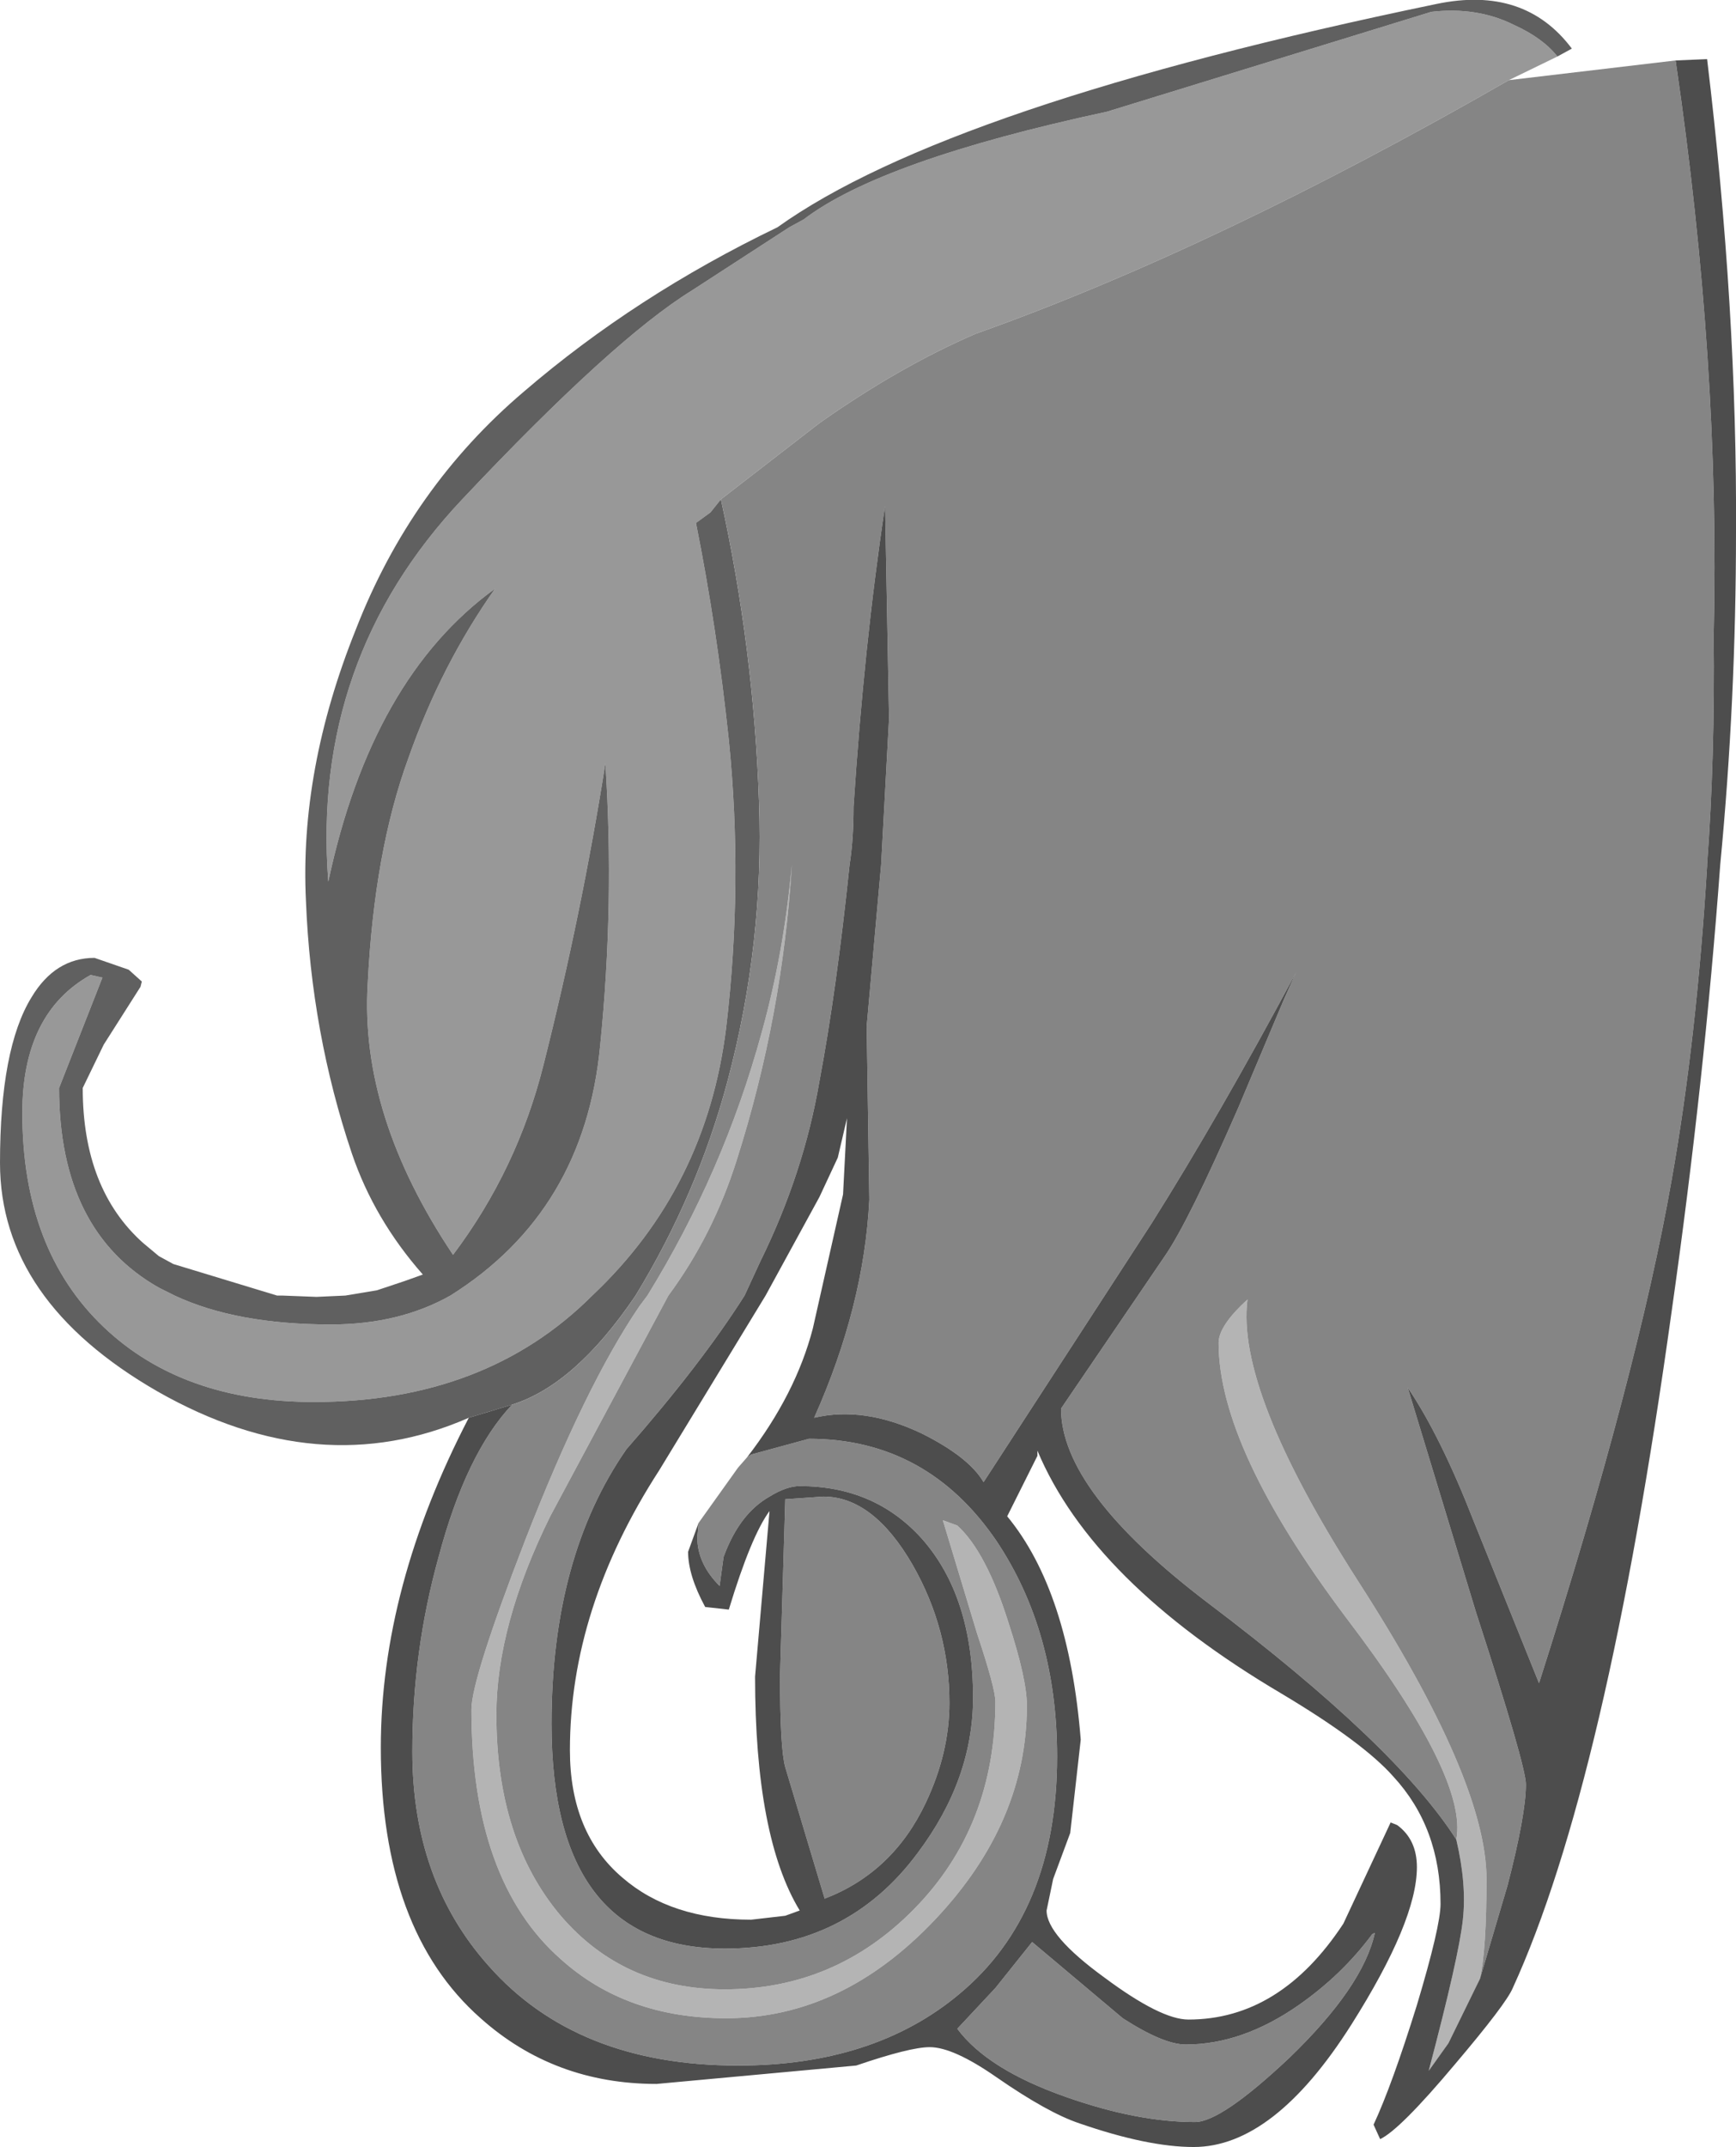 <?xml version="1.0" encoding="UTF-8" standalone="no"?>
<svg xmlns:ffdec="https://www.free-decompiler.com/flash" xmlns:xlink="http://www.w3.org/1999/xlink" ffdec:objectType="shape" height="81.7px" width="66.1px" xmlns="http://www.w3.org/2000/svg">
  <g transform="matrix(1.0, 0.0, 0.0, 1.0, 69.0, 48.25)">
    <path d="M-41.55 -29.25 L-41.95 -28.75 -42.5 -28.35 Q-41.7 -24.35 -41.25 -20.1 -40.7 -14.65 -41.35 -9.15 -42.1 -3.05 -46.45 1.05 -50.5 5.1 -57.05 5.1 -62.05 5.1 -65.05 2.25 -68.15 -0.7 -68.15 -5.9 -68.15 -9.7 -65.55 -11.15 L-65.1 -11.05 -66.75 -6.85 Q-66.75 -1.4 -62.95 0.75 L-62.35 1.05 Q-60.0 2.15 -56.4 2.15 -53.8 2.15 -51.85 1.05 -46.75 -2.15 -46.15 -8.45 -45.6 -13.85 -45.95 -19.2 -46.85 -13.5 -48.3 -7.75 -49.3 -3.75 -51.75 -0.5 -55.3 -5.8 -55.0 -10.8 -54.75 -15.85 -53.45 -19.4 -52.2 -22.95 -50.15 -25.85 -54.85 -22.45 -56.5 -14.7 -57.15 -23.15 -51.4 -29.25 -45.65 -35.35 -42.65 -37.2 L-38.95 -39.6 -38.4 -39.9 Q-35.45 -42.15 -26.85 -44.0 L-14.5 -47.8 Q-12.75 -48.0 -11.35 -47.3 -10.25 -46.8 -9.7 -46.1 L-11.55 -45.2 Q-22.7 -38.8 -31.85 -35.55 -34.75 -34.3 -37.8 -32.15 L-41.55 -29.25" fill="#989898" fill-rule="evenodd" stroke="none"/>
    <path d="M-9.7 -46.1 Q-10.25 -46.8 -11.35 -47.3 -12.75 -48.0 -14.5 -47.8 L-26.85 -44.0 Q-35.45 -42.15 -38.4 -39.9 L-38.95 -39.6 -42.65 -37.2 Q-45.65 -35.35 -51.4 -29.25 -57.15 -23.15 -56.5 -14.7 -54.85 -22.45 -50.15 -25.85 -52.2 -22.95 -53.45 -19.4 -54.75 -15.85 -55.0 -10.8 -55.3 -5.8 -51.75 -0.5 -49.3 -3.75 -48.3 -7.75 -46.85 -13.5 -45.95 -19.2 -45.6 -13.85 -46.15 -8.45 -46.75 -2.15 -51.85 1.05 -53.8 2.15 -56.4 2.15 -60.0 2.15 -62.35 1.05 L-62.95 0.75 Q-66.75 -1.4 -66.75 -6.85 L-65.1 -11.05 -65.55 -11.15 Q-68.15 -9.7 -68.15 -5.9 -68.15 -0.7 -65.05 2.25 -62.05 5.1 -57.05 5.1 -50.5 5.1 -46.45 1.05 -42.1 -3.05 -41.35 -9.15 -40.7 -14.65 -41.25 -20.1 -41.7 -24.35 -42.5 -28.35 L-41.95 -28.75 -41.55 -29.25 Q-40.3 -23.55 -40.1 -17.75 -39.9 -12.35 -41.3 -7.1 -42.45 -2.8 -44.8 1.05 -47.1 4.45 -49.5 5.2 L-51.15 5.7 Q-56.85 8.2 -63.0 4.7 -69.0 1.25 -69.0 -4.0 -69.0 -8.35 -67.8 -10.3 -66.9 -11.8 -65.4 -11.8 L-64.1 -11.35 -63.6 -10.9 -63.65 -10.7 -65.05 -8.5 -65.85 -6.85 Q-65.85 -3.0 -63.55 -0.95 L-62.95 -0.45 -62.4 -0.15 -58.45 1.05 -58.25 1.05 -56.95 1.1 -55.85 1.05 -54.65 0.85 -53.6 0.5 -52.9 0.25 Q-54.75 -1.85 -55.6 -4.35 -57.15 -8.95 -57.35 -13.95 -57.6 -18.95 -55.45 -24.3 -53.35 -29.7 -49.05 -33.35 -44.8 -37.0 -39.4 -39.6 -32.9 -44.25 -14.3 -48.1 -10.95 -48.8 -9.15 -46.4 L-9.7 -46.1" fill="#606060" fill-rule="evenodd" stroke="none"/>
    <path d="M-12.65 27.05 L-13.85 29.5 -14.6 30.55 Q-13.45 26.2 -13.3 24.8 -13.15 23.45 -13.55 21.75 -13.1 19.4 -17.75 13.3 -22.6 6.85 -22.6 2.85 -22.6 2.2 -21.5 1.2 -21.95 4.65 -17.3 11.9 -12.4 19.5 -12.4 23.25 -12.4 25.95 -12.65 27.05 M-44.65 1.45 L-44.35 1.05 Q-41.45 -3.65 -40.0 -8.95 -39.15 -12.0 -38.85 -15.35 -39.2 -9.6 -40.95 -4.1 -41.85 -1.25 -43.55 1.05 L-48.05 9.45 Q-50.1 13.6 -50.1 17.0 -50.1 21.75 -47.65 24.65 -45.25 27.45 -41.4 27.45 -37.2 27.45 -34.2 24.4 -31.1 21.25 -31.1 16.5 -31.1 16.0 -31.8 13.9 L-33.1 9.6 -32.55 9.8 Q-31.45 10.8 -30.6 13.5 -29.9 15.65 -29.9 16.65 -29.9 21.1 -33.4 24.8 -36.95 28.55 -41.35 28.55 -45.15 28.55 -47.65 26.3 -51.05 23.3 -51.05 16.8 -51.05 15.65 -49.0 10.35 -46.7 4.45 -44.65 1.45" fill="#b4b4b4" fill-rule="evenodd" stroke="none"/>
    <path d="M-49.5 5.2 Q-47.1 4.45 -44.8 1.05 -42.45 -2.8 -41.3 -7.1 -39.9 -12.35 -40.1 -17.75 -40.3 -23.55 -41.55 -29.25 L-37.8 -32.15 Q-34.75 -34.3 -31.85 -35.55 -22.7 -38.8 -11.55 -45.2 L-5.2 -45.95 Q-3.5 -34.4 -3.75 -24.05 -3.7 -19.4 -4.0 -15.35 L-4.0 -15.3 Q-4.4 -8.7 -5.35 -3.35 -6.65 4.05 -10.4 15.8 L-12.9 9.6 Q-14.15 6.4 -15.4 4.55 L-12.8 13.1 Q-10.9 18.95 -10.9 19.65 -10.9 20.8 -11.6 23.5 L-12.65 27.05 Q-12.4 25.95 -12.4 23.25 -12.4 19.5 -17.3 11.9 -21.95 4.65 -21.5 1.2 -22.6 2.2 -22.6 2.85 -22.6 6.85 -17.75 13.3 -13.1 19.4 -13.55 21.75 -15.85 18.15 -23.0 12.75 -28.6 8.5 -28.6 5.35 L-24.65 -0.45 Q-23.75 -1.75 -21.85 -6.1 L-20.1 -10.25 -19.65 -11.25 Q-22.6 -5.75 -25.15 -1.7 L-31.55 8.15 Q-32.1 7.2 -33.9 6.3 -36.1 5.25 -38.0 5.7 -36.1 1.45 -35.9 -2.6 L-36.0 -9.2 -35.45 -15.35 -35.15 -20.9 -35.3 -29.0 Q-36.1 -23.7 -36.5 -17.55 -36.5 -16.3 -36.65 -15.35 -37.15 -10.55 -37.8 -7.1 -38.4 -3.6 -40.05 -0.25 L-40.65 1.05 Q-42.3 3.65 -45.15 6.9 -48.0 11.0 -48.0 17.35 -48.0 25.9 -41.4 25.9 -36.75 25.9 -34.05 22.25 -31.95 19.45 -31.95 16.35 -31.95 12.5 -33.9 10.3 -35.7 8.3 -38.55 8.3 -39.05 8.3 -39.7 8.7 -40.85 9.35 -41.45 11.0 L-41.6 12.1 Q-42.45 11.25 -42.45 10.25 L-42.4 9.7 -40.9 7.6 -40.55 7.2 -40.4 7.1 -38.2 6.5 Q-33.7 6.5 -31.05 10.4 -28.75 13.85 -28.75 18.6 -28.75 24.55 -32.5 27.65 -35.75 30.35 -40.9 30.35 -47.05 30.35 -50.4 26.55 -53.3 23.3 -53.3 18.4 -53.3 14.6 -52.3 11.0 -51.25 7.05 -49.5 5.2 M-44.65 1.45 Q-46.7 4.45 -49.0 10.35 -51.05 15.65 -51.05 16.8 -51.05 23.3 -47.65 26.3 -45.15 28.55 -41.35 28.55 -36.95 28.55 -33.4 24.8 -29.9 21.1 -29.9 16.65 -29.9 15.65 -30.6 13.5 -31.45 10.8 -32.55 9.8 L-33.1 9.6 -31.8 13.9 Q-31.1 16.0 -31.1 16.5 -31.1 21.25 -34.2 24.4 -37.2 27.45 -41.4 27.45 -45.25 27.45 -47.65 24.65 -50.1 21.75 -50.1 17.0 -50.1 13.6 -48.05 9.45 L-43.55 1.05 Q-41.85 -1.25 -40.95 -4.1 -39.2 -9.6 -38.85 -15.35 -39.15 -12.0 -40.0 -8.95 -41.45 -3.65 -44.35 1.05 L-44.65 1.45 M-39.3 15.5 L-39.1 8.8 -37.65 8.7 Q-35.75 8.7 -34.25 11.3 -32.85 13.75 -32.85 16.55 -32.85 18.45 -33.75 20.35 -35.0 23.0 -37.6 24.0 L-39.1 19.0 Q-39.3 18.3 -39.3 15.5 M-23.85 29.55 Q-21.7 29.55 -19.55 28.05 -17.9 26.9 -16.75 25.35 L-16.65 25.3 Q-17.1 27.35 -19.9 30.05 -22.5 32.5 -23.5 32.5 -25.7 32.5 -28.4 31.55 -31.4 30.5 -32.55 28.95 L-31.1 27.4 -29.7 25.65 -26.25 28.55 Q-24.7 29.55 -23.85 29.55" fill="#858585" fill-rule="evenodd" stroke="none"/>
    <path d="M-51.15 5.7 L-49.5 5.2 Q-51.25 7.05 -52.3 11.0 -53.3 14.6 -53.3 18.4 -53.3 23.3 -50.4 26.55 -47.05 30.35 -40.9 30.35 -35.75 30.35 -32.5 27.65 -28.75 24.55 -28.75 18.6 -28.75 13.85 -31.05 10.4 -33.7 6.5 -38.2 6.5 L-40.4 7.1 -40.55 7.2 Q-38.7 4.8 -38.05 2.3 L-36.9 -2.8 -36.75 -5.7 -37.1 -4.2 -37.8 -2.7 -39.85 1.05 -43.9 7.7 Q-47.3 12.95 -47.3 18.35 -47.3 21.5 -45.3 23.2 -43.45 24.8 -40.4 24.8 L-39.1 24.65 -38.55 24.45 Q-40.25 21.65 -40.25 15.55 L-39.7 9.25 Q-40.4 10.2 -41.25 13.0 L-42.15 12.9 Q-42.8 11.7 -42.8 10.8 L-42.4 9.7 -42.45 10.25 Q-42.45 11.25 -41.6 12.1 L-41.45 11.0 Q-40.85 9.35 -39.7 8.7 -39.05 8.3 -38.55 8.3 -35.7 8.3 -33.9 10.3 -31.95 12.5 -31.95 16.35 -31.95 19.45 -34.05 22.25 -36.75 25.9 -41.4 25.9 -48.0 25.9 -48.0 17.35 -48.0 11.0 -45.15 6.9 -42.3 3.65 -40.65 1.05 L-40.05 -0.25 Q-38.4 -3.6 -37.8 -7.1 -37.15 -10.55 -36.65 -15.35 -36.5 -16.3 -36.5 -17.55 -36.1 -23.7 -35.3 -29.0 L-35.15 -20.9 -35.45 -15.35 -36.0 -9.2 -35.9 -2.6 Q-36.1 1.45 -38.0 5.7 -36.1 5.25 -33.9 6.3 -32.1 7.2 -31.55 8.15 L-25.15 -1.7 Q-22.6 -5.75 -19.65 -11.25 L-20.1 -10.25 -21.85 -6.1 Q-23.75 -1.75 -24.65 -0.45 L-28.6 5.35 Q-28.6 8.5 -23.0 12.75 -15.85 18.15 -13.55 21.75 -13.15 23.45 -13.3 24.8 -13.45 26.2 -14.6 30.55 L-13.85 29.5 -12.65 27.05 -11.6 23.5 Q-10.9 20.8 -10.9 19.65 -10.9 18.95 -12.8 13.1 L-15.4 4.55 Q-14.15 6.4 -12.9 9.6 L-10.4 15.8 Q-6.65 4.05 -5.35 -3.35 -4.4 -8.7 -4.0 -15.3 L-4.0 -15.35 Q-3.7 -19.4 -3.75 -24.05 -3.5 -34.4 -5.2 -45.95 L-4.0 -46.0 Q-2.85 -36.45 -2.9 -28.0 -2.9 -21.6 -3.5 -15.35 -4.1 -7.15 -5.35 1.65 -7.85 19.65 -11.4 27.4 -11.65 28.0 -13.6 30.3 -15.7 32.8 -16.45 33.15 L-16.7 32.6 Q-16.0 31.1 -15.05 28.05 -14.15 25.05 -14.15 24.2 -14.15 21.3 -15.95 19.35 -17.1 18.05 -20.2 16.2 -27.4 11.95 -29.5 6.95 L-29.5 7.15 -30.65 9.45 Q-28.3 12.3 -27.85 17.95 L-28.25 21.5 -28.9 23.25 -29.15 24.45 Q-29.15 25.4 -26.95 27.0 -24.8 28.6 -23.75 28.6 -20.25 28.6 -17.85 24.95 L-16.05 21.1 -15.8 21.2 Q-15.05 21.75 -15.05 22.8 -15.05 24.85 -17.55 28.8 -20.5 33.45 -23.55 33.45 -25.3 33.45 -27.9 32.55 -29.1 32.15 -31.05 30.8 -32.7 29.65 -33.6 29.65 -34.35 29.65 -36.4 30.35 L-44.0 31.05 Q-47.9 31.05 -50.7 28.55 -54.5 25.2 -54.5 18.25 -54.5 12.15 -51.15 5.7 M-23.85 29.55 Q-24.7 29.55 -26.25 28.55 L-29.7 25.65 -31.1 27.4 -32.55 28.95 Q-31.4 30.5 -28.4 31.55 -25.7 32.5 -23.5 32.5 -22.5 32.5 -19.9 30.05 -17.1 27.35 -16.65 25.3 L-16.75 25.35 Q-17.9 26.9 -19.55 28.05 -21.7 29.55 -23.85 29.55 M-39.3 15.5 Q-39.3 18.3 -39.1 19.0 L-37.6 24.0 Q-35.0 23.0 -33.75 20.35 -32.85 18.45 -32.85 16.55 -32.85 13.75 -34.25 11.3 -35.75 8.7 -37.65 8.7 L-39.1 8.8 -39.3 15.5" fill="#4d4d4d" fill-rule="evenodd" stroke="none"/>
  </g>
</svg>

